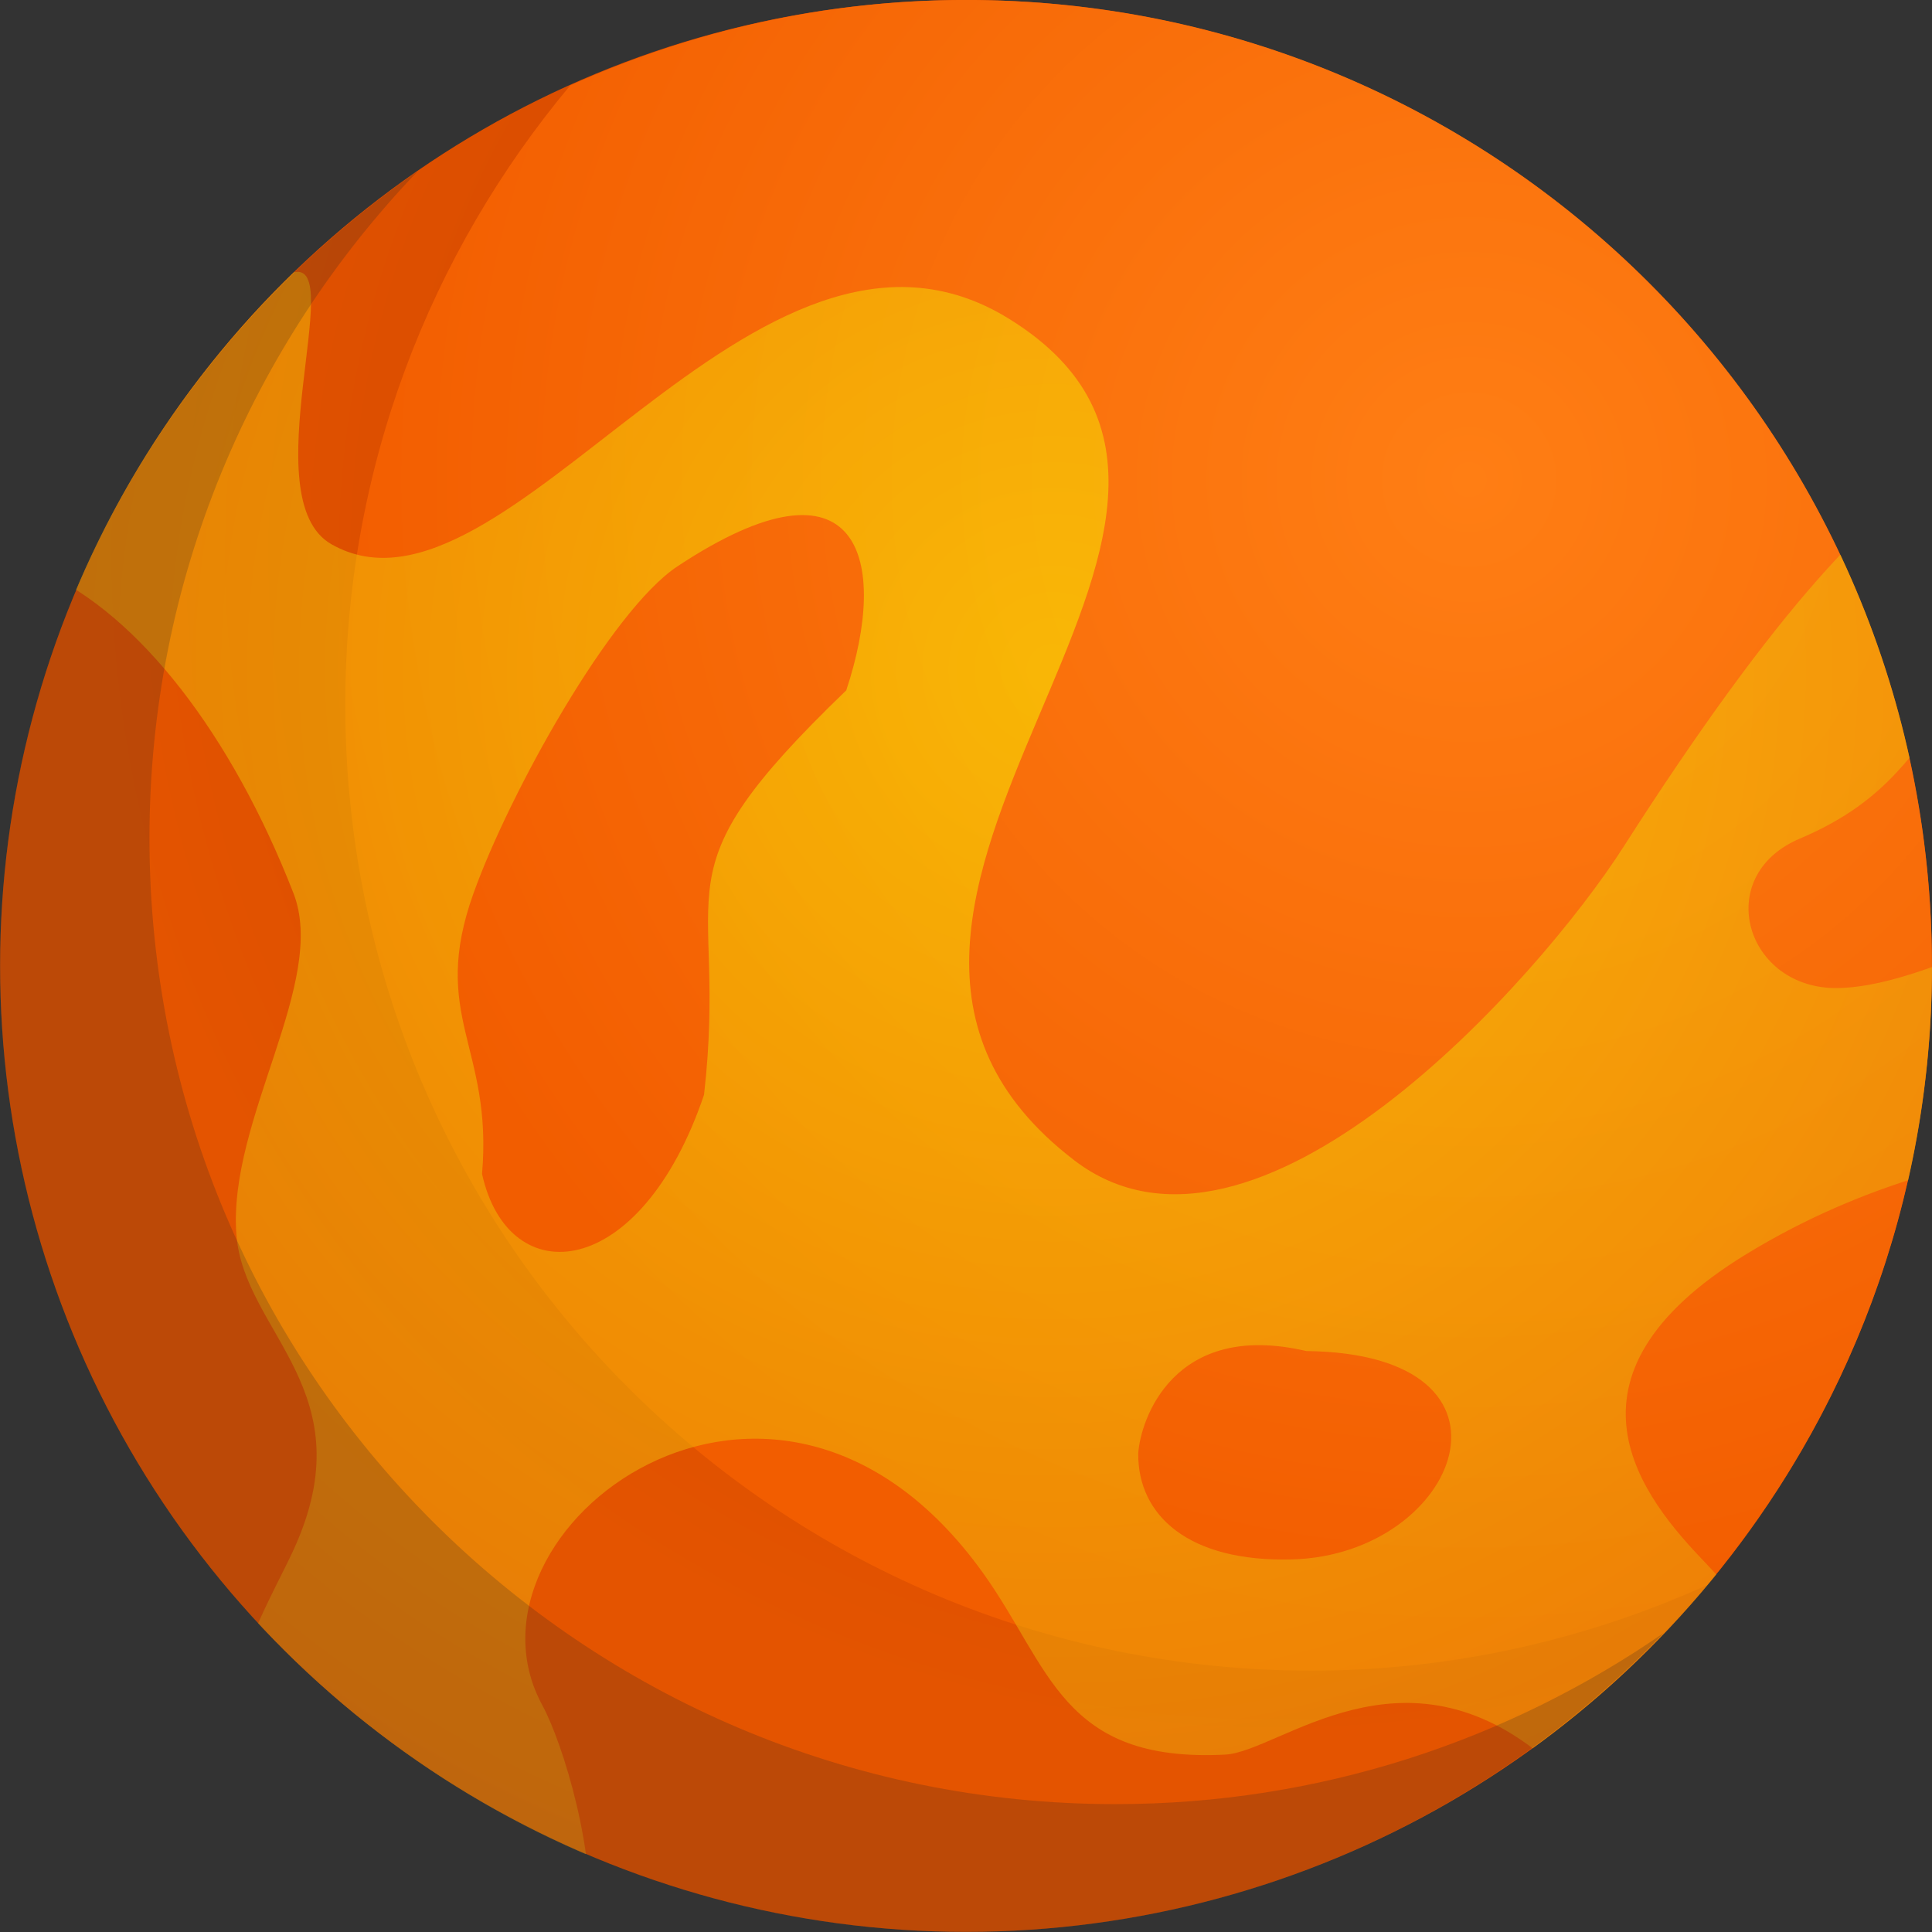 <svg clip-rule="evenodd" fill-rule="evenodd" stroke-linejoin="round" stroke-miterlimit="2" viewBox="0 0 500 500" xmlns="http://www.w3.org/2000/svg" xmlns:xlink="http://www.w3.org/1999/xlink"><rect x="0" y="0" width="500" height="500" fill="#333333" stroke="none"/><radialGradient id="a" cx="0" cy="0" gradientTransform="matrix(.444 -.436 -.436 -.444 .284 .16)" gradientUnits="userSpaceOnUse" r="1"><stop offset="0" stop-color="#c73f00"/><stop offset="1" stop-color="#e45400"/></radialGradient><radialGradient id="b" cx="0" cy="0" gradientTransform="matrix(-9.297 9.273 -9.273 -9.297 5.709 -13.461)" gradientUnits="userSpaceOnUse" r="1"><stop offset="0" stop-color="#ff7e14"/><stop offset="1" stop-color="#f25d00"/></radialGradient><radialGradient id="c" cx="0" cy="0" gradientTransform="matrix(71.677 323.317 -323.317 71.677 2140.15 985.836)" gradientUnits="userSpaceOnUse" r="1"><stop offset="0" stop-color="#f9fd00" stop-opacity=".5"/><stop offset="1" stop-color="#ea960e" stop-opacity=".5"/></radialGradient><clipPath id="d"><path clip-rule="nonzero" d="m193.349 241.571c0-6.019-4.879-10.898-10.898-10.898-6.018 0-10.897 4.879-10.897 10.898 0 6.018 4.879 10.896 10.897 10.896 6.019 0 10.898-4.878 10.898-10.896z"/></clipPath><g transform="matrix(22.94 0 0 22.941 -3935.42 -5291.88)"><ellipse cx=".5" fill="url(#a)" rx=".5" ry=".5" transform="matrix(0 21.794 21.794 0 182.451 230.673)"/><g clip-path="url(#d)"><path d="m0-18.847c-1.593 0-3.101.35-4.465.964-1.582 1.891-2.538 4.326-2.538 6.986 0 6.018 4.879 10.897 10.898 10.897 1.592 0 3.101-.35 4.464-.964 1.583-1.892 2.538-4.326 2.538-6.986 0-6.018-4.878-10.897-10.897-10.897" fill="url(#b)" fill-rule="nonzero" transform="translate(182.451 249.52)"/><path d="m1954.38 889.428c13.26-3.391-10.19 55.545 9.3 66.653 42.84 24.414 103.94-93.88 166.25-55.247 78.49 48.66-65.15 144.026 15.86 206.276 44.21 33.98 113.88-44.1 134.86-76.92 75.5-118.071 99.12-101.986 110.43-80.564 8.64 16.38-19.01 35.142-29.05 45.39-10.5 10.714-15.35 23.584-38.21 33.264-21.7 9.19-13.27 37.12 9.47 36.65 36.6-.75 97.3-55.87 90.08 10.83-3.86 35.67-52.29 17.62-112.55 54.35-49.84 30.38-25.15 60.18-10.29 75.63 13.05 13.56 50.42 58.25 24.51 78.75-18.54 14.68-47.53-16.74-62.94-30.05-35.52-30.66-65.85-2.2-79.21-1.52-40.19 2.04-42.85-21.52-59.47-44.65-51.31-71.38-131.28-10.36-108.04 32.47 10.24 18.87 33.7 109.5-40.42 68.39-63.62-35.29-29.94-85.97-20.58-106.37 17.94-39.1-12.2-53.17-14-77.44-2.09-28.17 22.47-61.91 14-83.65-15.19-38.99-37.89-68.178-61.26-78.715-25.43-11.461 48-70.137 61.26-73.527zm245 315.622c40.88-1.15 60.5-50.46 3.41-51.1-32.63-7.61-40.7 16.94-41.23 25.11-.13 15.14 12.25 26.71 37.82 25.99zm-198.75-94.53c2.7-31.28-12.93-38.61-2.09-68.85 8.8-24.57 33.66-69.364 50.07-80.199 44.96-29.694 51.91-1.377 41.34 30.455-48.31 46.494-28.77 45.914-34.88 99.184-15.53 45.89-47.95 48.72-54.44 19.41z" fill="url(#c)" transform="matrix(.046 0 0 .046 84.962 192.833)"/><path d="m0 16.981c-6.019 0-10.897-4.879-10.897-10.897 0-2.921 1.156-5.569 3.027-7.525-2.845 1.966-4.712 5.247-4.712 8.967 0 6.018 4.879 10.896 10.897 10.896 3.098 0 5.886-1.297 7.871-3.372-1.758 1.215-3.887 1.931-6.186 1.931" fill="#222226" fill-opacity=".2" fill-rule="nonzero" transform="translate(184.136 234.045)"/></g></g></svg>